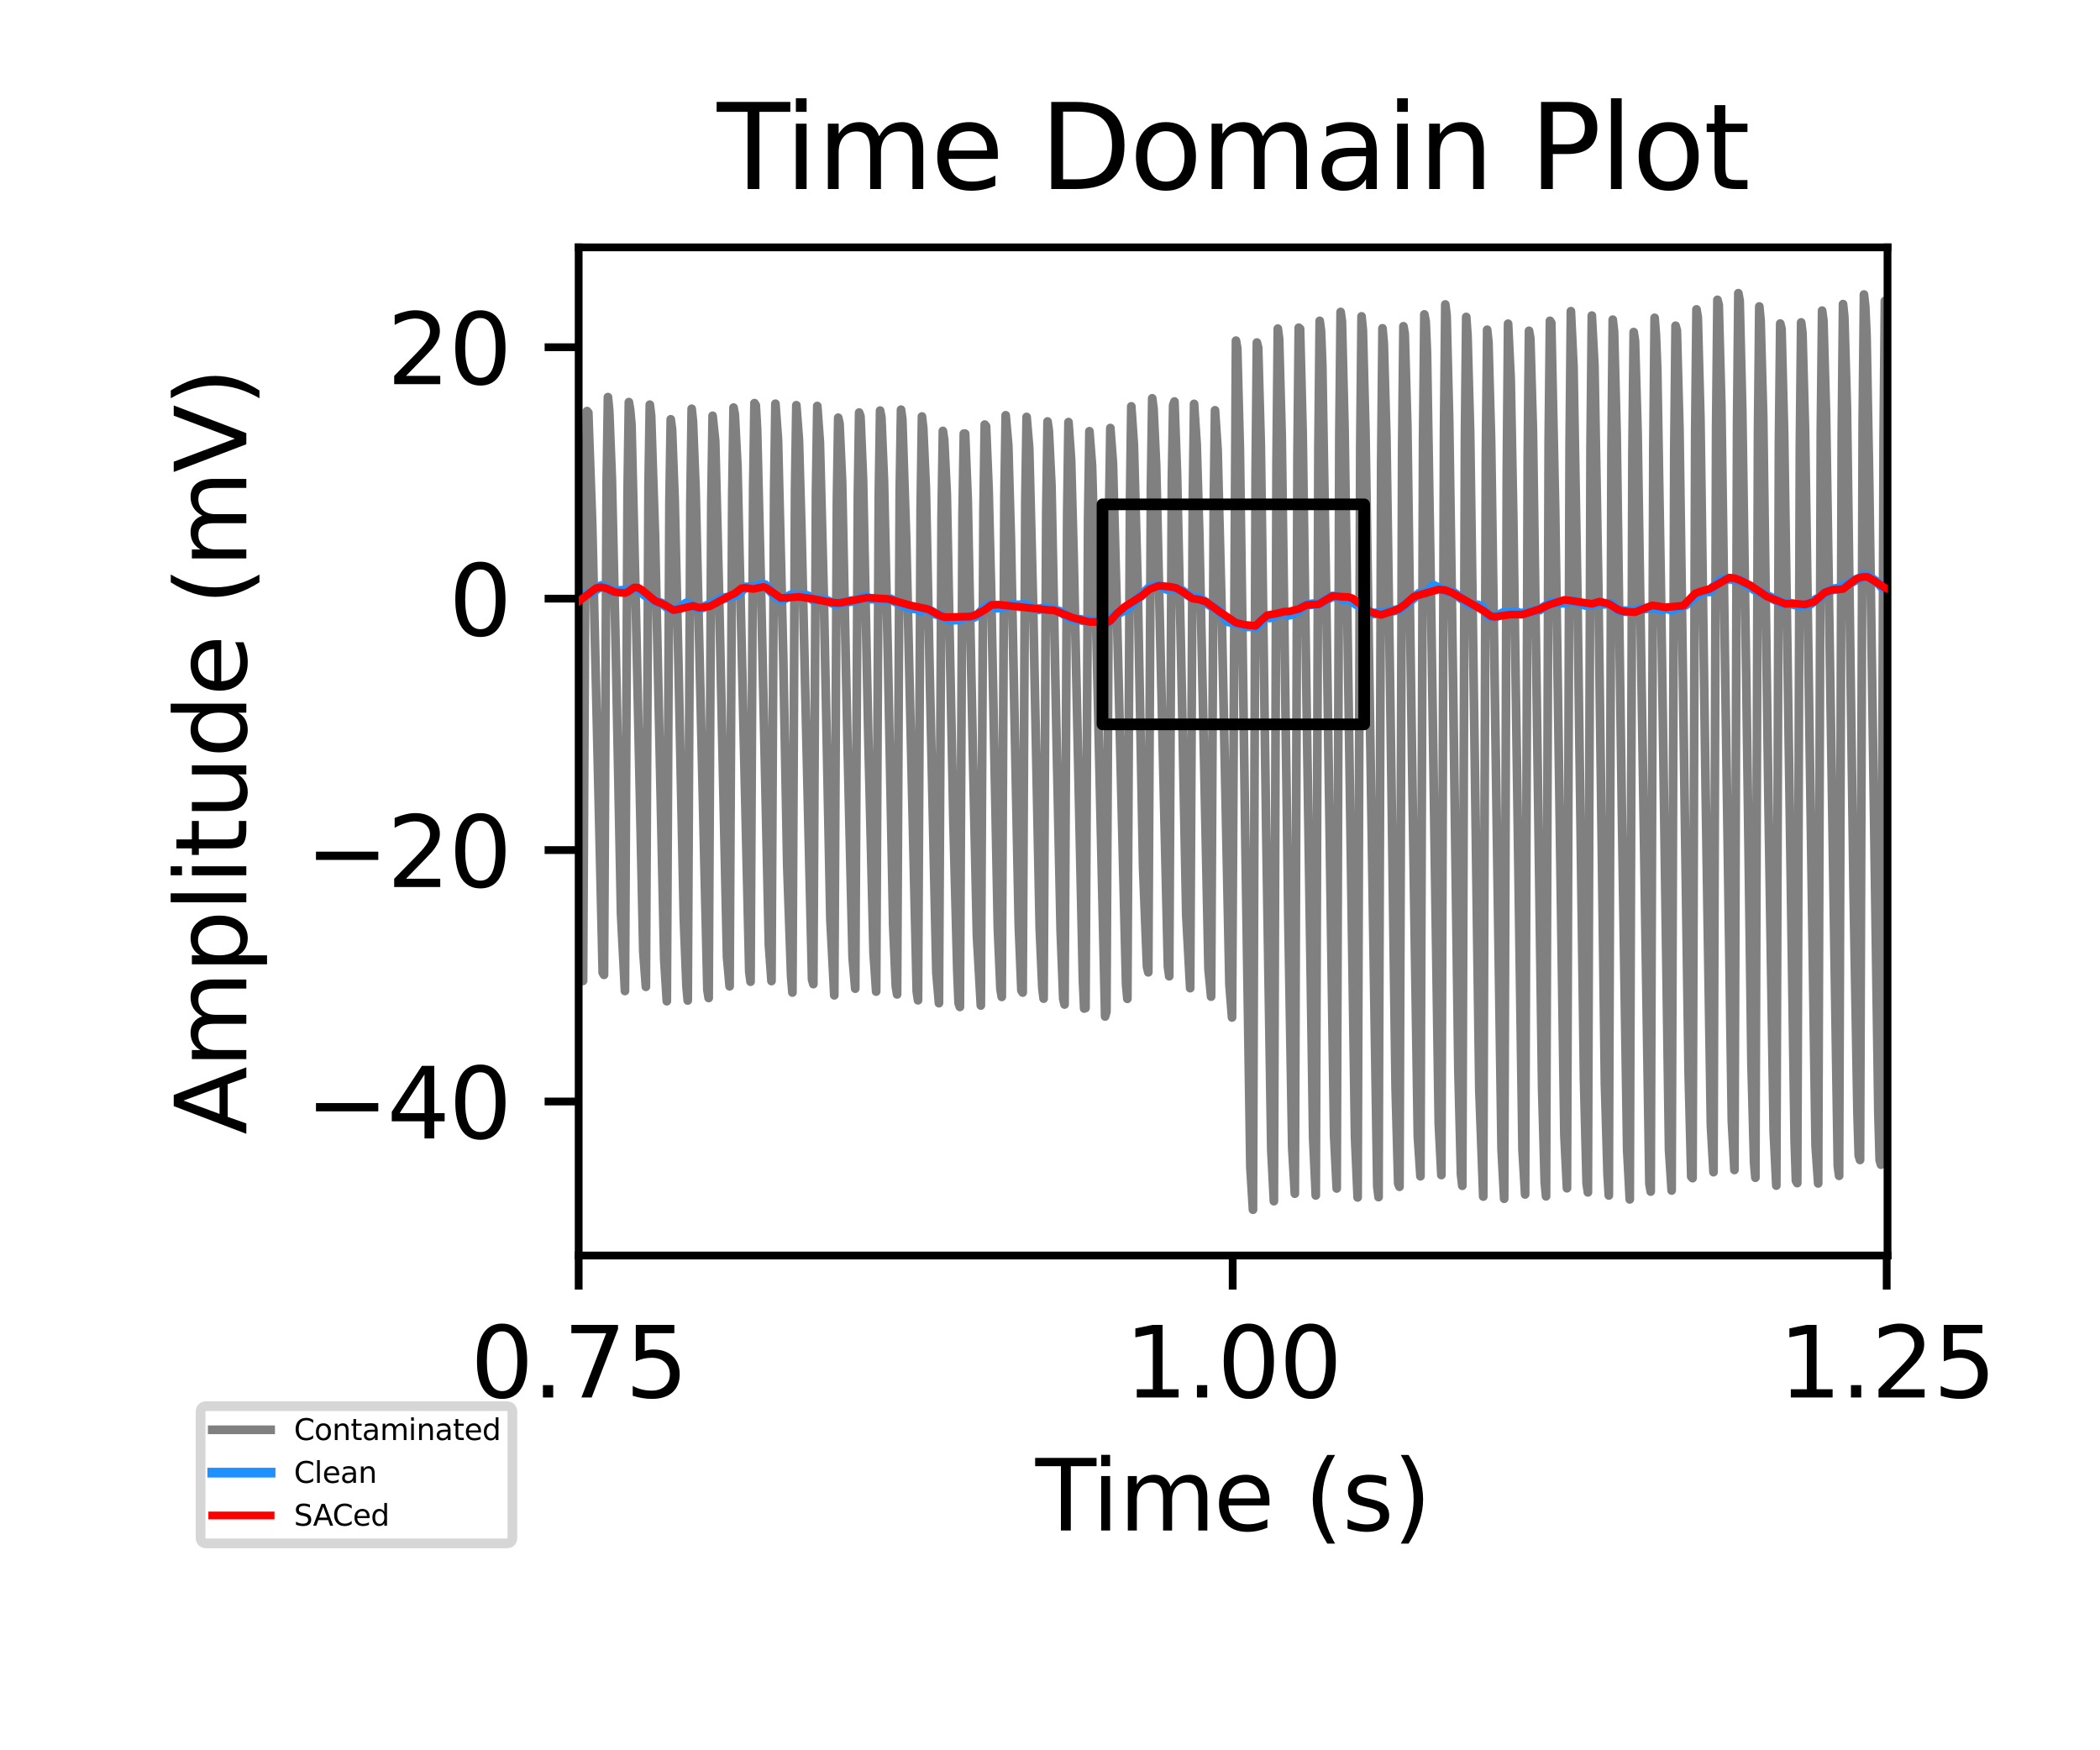 <?xml version="1.0" encoding="utf-8" standalone="no"?>
<!DOCTYPE svg PUBLIC "-//W3C//DTD SVG 1.1//EN"
  "http://www.w3.org/Graphics/SVG/1.1/DTD/svg11.dtd">
<svg xmlns:xlink="http://www.w3.org/1999/xlink" width="216pt" height="180pt" viewBox="0 0 216 180" xmlns="http://www.w3.org/2000/svg" version="1.1">
 <defs>
  <style type="text/css">*{stroke-linejoin: round; stroke-linecap: butt}</style>
 </defs>
 <g id="figure_1">
  <g id="patch_1">
   <path d="M 0 180 
L 216 180 
L 216 0 
L 0 0 
z
" style="fill: #ffffff"/>
  </g>
  <g id="axes_1">
   <g id="patch_2">
    <path d="M 59.52 129.12 
L 194.145 129.12 
L 194.145 25.44 
L 59.52 25.44 
z
" style="fill: #ffffff"/>
   </g>
   <g id="line2d_1">
    <path d="M 59.57 94.869 
L 59.84 100.73 
L 59.974 100.874 
L 60.243 50.818 
L 60.378 42.277 
L 60.512 42.434 
L 60.916 53.959 
L 61.993 100.031 
L 62.127 100.254 
L 62.397 49.73 
L 62.531 40.84 
L 62.666 42.265 
L 62.935 49.194 
L 63.339 67.012 
L 63.877 93.981 
L 64.281 101.915 
L 64.55 50.576 
L 64.684 41.353 
L 64.819 42.169 
L 64.953 43.677 
L 65.357 60.573 
L 66.165 97.859 
L 66.434 101.484 
L 66.703 50.069 
L 66.837 41.615 
L 66.972 42.733 
L 67.376 55.119 
L 68.318 98.663 
L 68.587 102.963 
L 68.856 51.572 
L 68.991 43.124 
L 69.125 44.156 
L 69.394 51.284 
L 69.798 68.974 
L 70.336 94.524 
L 70.606 101.423 
L 70.74 102.893 
L 71.009 51.737 
L 71.144 42.04 
L 71.278 43.351 
L 71.548 50.301 
L 72.759 101.82 
L 72.893 102.633 
L 73.162 51.735 
L 73.297 42.76 
L 73.566 45.342 
L 73.97 61.424 
L 74.777 98.408 
L 75.046 101.432 
L 75.316 50.941 
L 75.45 41.917 
L 75.585 42.643 
L 75.854 48.02 
L 77.065 99.918 
L 77.2 100.957 
L 77.469 50.127 
L 77.603 41.46 
L 77.738 41.685 
L 77.873 44.102 
L 78.276 60.547 
L 79.084 97.164 
L 79.353 100.891 
L 79.622 50.642 
L 79.757 41.521 
L 80.026 45.237 
L 80.564 67.598 
L 80.968 88.901 
L 81.371 100.405 
L 81.506 102.07 
L 81.775 50.254 
L 81.91 41.674 
L 82.179 45.249 
L 82.448 54.905 
L 83.525 100.742 
L 83.659 101.207 
L 83.928 50.619 
L 84.063 41.751 
L 84.332 45.496 
L 84.736 61.33 
L 85.409 94.521 
L 85.812 102.359 
L 86.082 51.417 
L 86.216 42.958 
L 86.351 43.565 
L 86.62 49.556 
L 87.158 75.788 
L 87.696 98.523 
L 87.966 101.673 
L 88.235 51.084 
L 88.369 42.427 
L 88.504 42.817 
L 88.773 49.299 
L 89.311 75.809 
L 89.85 97.992 
L 90.119 101.975 
L 90.388 51.051 
L 90.523 42.224 
L 90.657 42.934 
L 90.926 49.429 
L 91.33 67.671 
L 91.868 95.123 
L 92.137 101.438 
L 92.272 102.267 
L 92.541 50.562 
L 92.676 42.132 
L 92.81 43.121 
L 93.214 55.553 
L 94.291 101.952 
L 94.425 102.87 
L 94.694 52.356 
L 94.829 42.833 
L 94.963 44.029 
L 95.233 50.172 
L 95.636 69.595 
L 96.309 100.02 
L 96.578 103.166 
L 96.847 53.103 
L 96.982 44.317 
L 97.117 45.223 
L 97.386 50.786 
L 98.059 84.376 
L 98.462 99.842 
L 98.597 103.163 
L 98.732 103.552 
L 99.001 52.976 
L 99.135 44.598 
L 99.27 44.597 
L 99.539 51.336 
L 100.077 77.782 
L 100.481 96.184 
L 100.885 103.405 
L 101.154 52.603 
L 101.288 43.664 
L 101.423 43.827 
L 101.692 50.393 
L 101.961 61.451 
L 102.634 95.466 
L 102.903 101.719 
L 103.038 102.522 
L 103.307 51.079 
L 103.442 42.709 
L 103.711 45.829 
L 103.98 55.435 
L 104.787 95.153 
L 105.057 101.866 
L 105.191 102.074 
L 105.46 51.441 
L 105.595 42.878 
L 105.864 46.089 
L 106.268 62.341 
L 106.941 95.461 
L 107.21 101.611 
L 107.344 102.7 
L 107.613 52.655 
L 107.748 43.344 
L 107.883 44.297 
L 108.152 49.948 
L 108.69 76.732 
L 109.094 95.688 
L 109.363 102.733 
L 109.497 103.304 
L 109.767 52.792 
L 109.901 43.408 
L 110.17 47.242 
L 110.439 57.335 
L 111.382 100.775 
L 111.516 103.716 
L 111.651 103.668 
L 111.92 53.296 
L 112.054 44.347 
L 112.324 47.869 
L 112.593 57.393 
L 113.669 104.535 
L 113.804 104.055 
L 114.073 52.83 
L 114.208 44.018 
L 114.477 47.661 
L 114.88 62.972 
L 115.822 101.233 
L 115.957 102.719 
L 116.226 51.874 
L 116.361 41.787 
L 116.63 45.759 
L 117.034 60.905 
L 117.572 89.172 
L 117.976 99.426 
L 118.11 99.995 
L 118.379 50.193 
L 118.514 40.962 
L 118.649 42.017 
L 118.918 47.844 
L 120.129 99.416 
L 120.263 100.4 
L 120.533 49.539 
L 120.667 41.664 
L 120.802 41.292 
L 121.071 48.868 
L 121.475 67.026 
L 122.013 94.11 
L 122.417 101.623 
L 122.686 51.608 
L 122.82 41.536 
L 123.089 45.711 
L 123.359 54.878 
L 124.301 99.633 
L 124.57 102.496 
L 124.839 52.304 
L 124.973 42.194 
L 125.243 46.288 
L 125.646 62.403 
L 126.454 101.241 
L 126.723 104.637 
L 127.127 35.032 
L 127.261 35.832 
L 127.53 46.195 
L 128.069 84.959 
L 128.607 119.978 
L 128.876 124.407 
L 129.145 49.052 
L 129.28 35.226 
L 129.414 35.768 
L 129.684 45.827 
L 130.222 84.44 
L 130.76 118.217 
L 131.029 123.531 
L 131.298 47.546 
L 131.433 33.797 
L 131.568 34.843 
L 131.837 44.974 
L 132.51 94.394 
L 132.913 118.011 
L 133.183 122.757 
L 133.452 47.102 
L 133.586 33.702 
L 133.721 33.814 
L 133.99 44.568 
L 134.394 72.58 
L 135.067 117.051 
L 135.336 122.939 
L 135.605 46.156 
L 135.739 32.996 
L 135.874 34.006 
L 136.009 37.539 
L 136.412 61.663 
L 137.22 116.749 
L 137.489 122.221 
L 137.758 44.656 
L 137.893 32.082 
L 138.027 33.055 
L 138.296 43.959 
L 138.7 71.402 
L 139.373 116.996 
L 139.642 123.143 
L 139.911 45.916 
L 140.046 32.535 
L 140.18 33.925 
L 140.45 44.456 
L 141.661 122.008 
L 141.795 123.112 
L 142.064 47.546 
L 142.199 33.764 
L 142.334 35.281 
L 142.603 44.992 
L 143.006 72.285 
L 143.545 111.865 
L 143.814 121.724 
L 143.948 122.047 
L 144.218 46.359 
L 144.352 33.554 
L 144.487 34.318 
L 144.756 43.832 
L 145.294 81.954 
L 145.832 116.822 
L 146.102 120.97 
L 146.371 45.222 
L 146.505 32.332 
L 146.64 33.043 
L 146.774 36.212 
L 147.178 60.966 
L 147.986 115.559 
L 148.255 120.843 
L 148.524 44.572 
L 148.659 31.31 
L 148.793 32.425 
L 149.062 43.354 
L 149.466 70.851 
L 150.004 110.066 
L 150.273 120.785 
L 150.408 121.944 
L 150.677 45.091 
L 150.812 32.596 
L 150.946 34.544 
L 151.215 44.428 
L 151.754 82.802 
L 152.157 112.064 
L 152.561 123.056 
L 152.83 46.845 
L 152.965 33.909 
L 153.099 35.207 
L 153.369 45.204 
L 154.445 118.169 
L 154.714 123.28 
L 154.984 48.36 
L 155.118 33.289 
L 155.387 38.976 
L 155.656 53.418 
L 156.598 118.224 
L 156.868 122.839 
L 157.137 46.814 
L 157.271 34.019 
L 157.406 34.818 
L 157.675 44.355 
L 158.079 72.988 
L 158.617 111.921 
L 158.886 121.592 
L 159.021 123.031 
L 159.29 45.468 
L 159.424 32.993 
L 159.559 33.198 
L 159.963 52.457 
L 160.905 116.736 
L 161.174 122.199 
L 161.443 45.833 
L 161.578 32.003 
L 161.847 37.7 
L 162.251 61.273 
L 162.923 111.003 
L 163.193 121.675 
L 163.327 122.624 
L 163.596 46.029 
L 163.731 32.457 
L 164 37.596 
L 164.404 60.473 
L 165.077 111.521 
L 165.346 120.728 
L 165.48 122.943 
L 165.749 46.39 
L 165.884 32.874 
L 166.019 34.104 
L 166.288 44.676 
L 166.826 83.922 
L 167.364 118.212 
L 167.633 123.346 
L 167.903 46.779 
L 168.037 34.151 
L 168.172 35.044 
L 168.441 44.512 
L 169.652 121.742 
L 169.787 122.541 
L 170.056 46.089 
L 170.19 32.685 
L 170.325 34.438 
L 170.46 37.932 
L 170.863 62.112 
L 171.671 118.236 
L 171.94 122.431 
L 172.209 46.368 
L 172.344 33.497 
L 172.478 33.985 
L 172.747 44.252 
L 173.286 83.109 
L 173.689 110.468 
L 173.958 121.008 
L 174.093 121.162 
L 174.362 44.468 
L 174.497 31.819 
L 174.631 32.637 
L 174.9 42.974 
L 175.439 81.591 
L 175.977 115.741 
L 176.246 120.546 
L 176.515 43.849 
L 176.65 30.834 
L 176.785 31.344 
L 177.054 41.671 
L 177.457 70.006 
L 178.13 115.256 
L 178.399 120.32 
L 178.669 43.657 
L 178.803 30.153 
L 178.938 30.92 
L 179.207 42.339 
L 179.611 69.564 
L 180.149 109.346 
L 180.418 119.57 
L 180.553 121.119 
L 180.822 44.541 
L 180.956 31.516 
L 181.091 32.96 
L 181.36 42.875 
L 181.898 82.568 
L 182.437 116.406 
L 182.706 121.928 
L 182.975 45.531 
L 183.11 33.275 
L 183.244 33.825 
L 183.513 44.559 
L 183.917 71.672 
L 184.59 117.339 
L 184.724 121.426 
L 184.859 121.672 
L 185.128 45.752 
L 185.263 33.159 
L 185.397 34.256 
L 185.666 44.343 
L 186.07 71.872 
L 186.743 117.822 
L 187.012 121.705 
L 187.281 44.407 
L 187.416 31.945 
L 187.55 32.921 
L 187.82 42.386 
L 189.031 119.889 
L 189.165 120.92 
L 189.434 44.839 
L 189.569 31.275 
L 189.704 32.59 
L 189.973 42.014 
L 190.646 91.235 
L 191.049 114.353 
L 191.184 118.844 
L 191.319 119.29 
L 191.588 43.419 
L 191.722 30.288 
L 191.857 31.52 
L 191.991 34.619 
L 192.261 49.394 
L 193.203 114.534 
L 193.337 119.321 
L 193.472 119.772 
L 193.741 45.109 
L 193.875 30.94 
L 194.01 32.591 
L 194.01 32.591 
" clip-path="url(#p5e70388538)" style="fill: none; stroke: #808080; stroke-width: 0.9; stroke-linecap: square"/>
   </g>
   <g id="matplotlib.axis_1">
    <g id="xtick_1">
     <g id="line2d_2">
      <defs>
       <path id="m10a9eabedf" d="M 0 0 
L 0 3.5 
" style="stroke: #000000; stroke-width: 0.8"/>
      </defs>
      <g>
       <use xlink:href="#m10a9eabedf" x="59.52" y="129.12" style="stroke: #000000; stroke-width: 0.8"/>
      </g>
     </g>
     <g id="text_1">
      <!-- 0.75 -->
      <g transform="translate(48.387 143.718) scale(0.1 -0.1)">
       <defs>
        <path id="DejaVuSans-30" d="M 2034 4250 
Q 1547 4250 1301 3770 
Q 1056 3291 1056 2328 
Q 1056 1369 1301 889 
Q 1547 409 2034 409 
Q 2525 409 2770 889 
Q 3016 1369 3016 2328 
Q 3016 3291 2770 3770 
Q 2525 4250 2034 4250 
z
M 2034 4750 
Q 2819 4750 3233 4129 
Q 3647 3509 3647 2328 
Q 3647 1150 3233 529 
Q 2819 -91 2034 -91 
Q 1250 -91 836 529 
Q 422 1150 422 2328 
Q 422 3509 836 4129 
Q 1250 4750 2034 4750 
z
" transform="scale(0.016)"/>
        <path id="DejaVuSans-2e" d="M 684 794 
L 1344 794 
L 1344 0 
L 684 0 
L 684 794 
z
" transform="scale(0.016)"/>
        <path id="DejaVuSans-37" d="M 525 4666 
L 3525 4666 
L 3525 4397 
L 1831 0 
L 1172 0 
L 2766 4134 
L 525 4134 
L 525 4666 
z
" transform="scale(0.016)"/>
        <path id="DejaVuSans-35" d="M 691 4666 
L 3169 4666 
L 3169 4134 
L 1269 4134 
L 1269 2991 
Q 1406 3038 1543 3061 
Q 1681 3084 1819 3084 
Q 2600 3084 3056 2656 
Q 3513 2228 3513 1497 
Q 3513 744 3044 326 
Q 2575 -91 1722 -91 
Q 1428 -91 1123 -41 
Q 819 9 494 109 
L 494 744 
Q 775 591 1075 516 
Q 1375 441 1709 441 
Q 2250 441 2565 725 
Q 2881 1009 2881 1497 
Q 2881 1984 2565 2268 
Q 2250 2553 1709 2553 
Q 1456 2553 1204 2497 
Q 953 2441 691 2322 
L 691 4666 
z
" transform="scale(0.016)"/>
       </defs>
       <use xlink:href="#DejaVuSans-30"/>
       <use xlink:href="#DejaVuSans-2e" x="63.623"/>
       <use xlink:href="#DejaVuSans-37" x="95.41"/>
       <use xlink:href="#DejaVuSans-35" x="159.033"/>
      </g>
     </g>
    </g>
    <g id="xtick_2">
     <g id="line2d_3">
      <g>
       <use xlink:href="#m10a9eabedf" x="126.79" y="129.12" style="stroke: #000000; stroke-width: 0.8"/>
      </g>
     </g>
     <g id="text_2">
      <!-- 1.00 -->
      <g transform="translate(115.657 143.718) scale(0.1 -0.1)">
       <defs>
        <path id="DejaVuSans-31" d="M 794 531 
L 1825 531 
L 1825 4091 
L 703 3866 
L 703 4441 
L 1819 4666 
L 2450 4666 
L 2450 531 
L 3481 531 
L 3481 0 
L 794 0 
L 794 531 
z
" transform="scale(0.016)"/>
       </defs>
       <use xlink:href="#DejaVuSans-31"/>
       <use xlink:href="#DejaVuSans-2e" x="63.623"/>
       <use xlink:href="#DejaVuSans-30" x="95.41"/>
       <use xlink:href="#DejaVuSans-30" x="159.033"/>
      </g>
     </g>
    </g>
    <g id="xtick_3">
     <g id="line2d_4">
      <g>
       <use xlink:href="#m10a9eabedf" x="194.06" y="129.12" style="stroke: #000000; stroke-width: 0.8"/>
      </g>
     </g>
     <g id="text_3">
      <!-- 1.25 -->
      <g transform="translate(182.928 143.718) scale(0.1 -0.1)">
       <defs>
        <path id="DejaVuSans-32" d="M 1228 531 
L 3431 531 
L 3431 0 
L 469 0 
L 469 531 
Q 828 903 1448 1529 
Q 2069 2156 2228 2338 
Q 2531 2678 2651 2914 
Q 2772 3150 2772 3378 
Q 2772 3750 2511 3984 
Q 2250 4219 1831 4219 
Q 1534 4219 1204 4116 
Q 875 4013 500 3803 
L 500 4441 
Q 881 4594 1212 4672 
Q 1544 4750 1819 4750 
Q 2544 4750 2975 4387 
Q 3406 4025 3406 3419 
Q 3406 3131 3298 2873 
Q 3191 2616 2906 2266 
Q 2828 2175 2409 1742 
Q 1991 1309 1228 531 
z
" transform="scale(0.016)"/>
       </defs>
       <use xlink:href="#DejaVuSans-31"/>
       <use xlink:href="#DejaVuSans-2e" x="63.623"/>
       <use xlink:href="#DejaVuSans-32" x="95.41"/>
       <use xlink:href="#DejaVuSans-35" x="159.033"/>
      </g>
     </g>
    </g>
    <g id="text_4">
     <!-- Time (s) -->
     <g transform="translate(106.503 157.397) scale(0.1 -0.1)">
      <defs>
       <path id="DejaVuSans-54" d="M -19 4666 
L 3928 4666 
L 3928 4134 
L 2272 4134 
L 2272 0 
L 1638 0 
L 1638 4134 
L -19 4134 
L -19 4666 
z
" transform="scale(0.016)"/>
       <path id="DejaVuSans-69" d="M 603 3500 
L 1178 3500 
L 1178 0 
L 603 0 
L 603 3500 
z
M 603 4863 
L 1178 4863 
L 1178 4134 
L 603 4134 
L 603 4863 
z
" transform="scale(0.016)"/>
       <path id="DejaVuSans-6d" d="M 3328 2828 
Q 3544 3216 3844 3400 
Q 4144 3584 4550 3584 
Q 5097 3584 5394 3201 
Q 5691 2819 5691 2113 
L 5691 0 
L 5113 0 
L 5113 2094 
Q 5113 2597 4934 2840 
Q 4756 3084 4391 3084 
Q 3944 3084 3684 2787 
Q 3425 2491 3425 1978 
L 3425 0 
L 2847 0 
L 2847 2094 
Q 2847 2600 2669 2842 
Q 2491 3084 2119 3084 
Q 1678 3084 1418 2786 
Q 1159 2488 1159 1978 
L 1159 0 
L 581 0 
L 581 3500 
L 1159 3500 
L 1159 2956 
Q 1356 3278 1631 3431 
Q 1906 3584 2284 3584 
Q 2666 3584 2933 3390 
Q 3200 3197 3328 2828 
z
" transform="scale(0.016)"/>
       <path id="DejaVuSans-65" d="M 3597 1894 
L 3597 1613 
L 953 1613 
Q 991 1019 1311 708 
Q 1631 397 2203 397 
Q 2534 397 2845 478 
Q 3156 559 3463 722 
L 3463 178 
Q 3153 47 2828 -22 
Q 2503 -91 2169 -91 
Q 1331 -91 842 396 
Q 353 884 353 1716 
Q 353 2575 817 3079 
Q 1281 3584 2069 3584 
Q 2775 3584 3186 3129 
Q 3597 2675 3597 1894 
z
M 3022 2063 
Q 3016 2534 2758 2815 
Q 2500 3097 2075 3097 
Q 1594 3097 1305 2825 
Q 1016 2553 972 2059 
L 3022 2063 
z
" transform="scale(0.016)"/>
       <path id="DejaVuSans-20" transform="scale(0.016)"/>
       <path id="DejaVuSans-28" d="M 1984 4856 
Q 1566 4138 1362 3434 
Q 1159 2731 1159 2009 
Q 1159 1288 1364 580 
Q 1569 -128 1984 -844 
L 1484 -844 
Q 1016 -109 783 600 
Q 550 1309 550 2009 
Q 550 2706 781 3412 
Q 1013 4119 1484 4856 
L 1984 4856 
z
" transform="scale(0.016)"/>
       <path id="DejaVuSans-73" d="M 2834 3397 
L 2834 2853 
Q 2591 2978 2328 3040 
Q 2066 3103 1784 3103 
Q 1356 3103 1142 2972 
Q 928 2841 928 2578 
Q 928 2378 1081 2264 
Q 1234 2150 1697 2047 
L 1894 2003 
Q 2506 1872 2764 1633 
Q 3022 1394 3022 966 
Q 3022 478 2636 193 
Q 2250 -91 1575 -91 
Q 1294 -91 989 -36 
Q 684 19 347 128 
L 347 722 
Q 666 556 975 473 
Q 1284 391 1588 391 
Q 1994 391 2212 530 
Q 2431 669 2431 922 
Q 2431 1156 2273 1281 
Q 2116 1406 1581 1522 
L 1381 1569 
Q 847 1681 609 1914 
Q 372 2147 372 2553 
Q 372 3047 722 3315 
Q 1072 3584 1716 3584 
Q 2034 3584 2315 3537 
Q 2597 3491 2834 3397 
z
" transform="scale(0.016)"/>
       <path id="DejaVuSans-29" d="M 513 4856 
L 1013 4856 
Q 1481 4119 1714 3412 
Q 1947 2706 1947 2009 
Q 1947 1309 1714 600 
Q 1481 -109 1013 -844 
L 513 -844 
Q 928 -128 1133 580 
Q 1338 1288 1338 2009 
Q 1338 2731 1133 3434 
Q 928 4138 513 4856 
z
" transform="scale(0.016)"/>
      </defs>
      <use xlink:href="#DejaVuSans-54"/>
      <use xlink:href="#DejaVuSans-69" x="57.959"/>
      <use xlink:href="#DejaVuSans-6d" x="85.742"/>
      <use xlink:href="#DejaVuSans-65" x="183.154"/>
      <use xlink:href="#DejaVuSans-20" x="244.678"/>
      <use xlink:href="#DejaVuSans-28" x="276.465"/>
      <use xlink:href="#DejaVuSans-73" x="315.479"/>
      <use xlink:href="#DejaVuSans-29" x="367.578"/>
     </g>
    </g>
   </g>
   <g id="matplotlib.axis_2">
    <g id="ytick_1">
     <g id="line2d_5">
      <defs>
       <path id="me1759900c0" d="M 0 0 
L -3.5 0 
" style="stroke: #000000; stroke-width: 0.8"/>
      </defs>
      <g>
       <use xlink:href="#me1759900c0" x="59.52" y="113.277" style="stroke: #000000; stroke-width: 0.8"/>
      </g>
     </g>
     <g id="text_5">
      <!-- −40 -->
      <g transform="translate(31.415 117.076) scale(0.1 -0.1)">
       <defs>
        <path id="DejaVuSans-2212" d="M 678 2272 
L 4684 2272 
L 4684 1741 
L 678 1741 
L 678 2272 
z
" transform="scale(0.016)"/>
        <path id="DejaVuSans-34" d="M 2419 4116 
L 825 1625 
L 2419 1625 
L 2419 4116 
z
M 2253 4666 
L 3047 4666 
L 3047 1625 
L 3713 1625 
L 3713 1100 
L 3047 1100 
L 3047 0 
L 2419 0 
L 2419 1100 
L 313 1100 
L 313 1709 
L 2253 4666 
z
" transform="scale(0.016)"/>
       </defs>
       <use xlink:href="#DejaVuSans-2212"/>
       <use xlink:href="#DejaVuSans-34" x="83.789"/>
       <use xlink:href="#DejaVuSans-30" x="147.412"/>
      </g>
     </g>
    </g>
    <g id="ytick_2">
     <g id="line2d_6">
      <g>
       <use xlink:href="#me1759900c0" x="59.52" y="87.421" style="stroke: #000000; stroke-width: 0.8"/>
      </g>
     </g>
     <g id="text_6">
      <!-- −20 -->
      <g transform="translate(31.415 91.22) scale(0.1 -0.1)">
       <use xlink:href="#DejaVuSans-2212"/>
       <use xlink:href="#DejaVuSans-32" x="83.789"/>
       <use xlink:href="#DejaVuSans-30" x="147.412"/>
      </g>
     </g>
    </g>
    <g id="ytick_3">
     <g id="line2d_7">
      <g>
       <use xlink:href="#me1759900c0" x="59.52" y="61.564" style="stroke: #000000; stroke-width: 0.8"/>
      </g>
     </g>
     <g id="text_7">
      <!-- 0 -->
      <g transform="translate(46.157 65.364) scale(0.1 -0.1)">
       <use xlink:href="#DejaVuSans-30"/>
      </g>
     </g>
    </g>
    <g id="ytick_4">
     <g id="line2d_8">
      <g>
       <use xlink:href="#me1759900c0" x="59.52" y="35.708" style="stroke: #000000; stroke-width: 0.8"/>
      </g>
     </g>
     <g id="text_8">
      <!-- 20 -->
      <g transform="translate(39.795 39.507) scale(0.1 -0.1)">
       <use xlink:href="#DejaVuSans-32"/>
       <use xlink:href="#DejaVuSans-30" x="63.623"/>
      </g>
     </g>
    </g>
    <g id="text_9">
     <!-- Amplitude (mV) -->
     <g transform="translate(25.336 116.684) rotate(-90) scale(0.1 -0.1)">
      <defs>
       <path id="DejaVuSans-41" d="M 2188 4044 
L 1331 1722 
L 3047 1722 
L 2188 4044 
z
M 1831 4666 
L 2547 4666 
L 4325 0 
L 3669 0 
L 3244 1197 
L 1141 1197 
L 716 0 
L 50 0 
L 1831 4666 
z
" transform="scale(0.016)"/>
       <path id="DejaVuSans-70" d="M 1159 525 
L 1159 -1331 
L 581 -1331 
L 581 3500 
L 1159 3500 
L 1159 2969 
Q 1341 3281 1617 3432 
Q 1894 3584 2278 3584 
Q 2916 3584 3314 3078 
Q 3713 2572 3713 1747 
Q 3713 922 3314 415 
Q 2916 -91 2278 -91 
Q 1894 -91 1617 61 
Q 1341 213 1159 525 
z
M 3116 1747 
Q 3116 2381 2855 2742 
Q 2594 3103 2138 3103 
Q 1681 3103 1420 2742 
Q 1159 2381 1159 1747 
Q 1159 1113 1420 752 
Q 1681 391 2138 391 
Q 2594 391 2855 752 
Q 3116 1113 3116 1747 
z
" transform="scale(0.016)"/>
       <path id="DejaVuSans-6c" d="M 603 4863 
L 1178 4863 
L 1178 0 
L 603 0 
L 603 4863 
z
" transform="scale(0.016)"/>
       <path id="DejaVuSans-74" d="M 1172 4494 
L 1172 3500 
L 2356 3500 
L 2356 3053 
L 1172 3053 
L 1172 1153 
Q 1172 725 1289 603 
Q 1406 481 1766 481 
L 2356 481 
L 2356 0 
L 1766 0 
Q 1100 0 847 248 
Q 594 497 594 1153 
L 594 3053 
L 172 3053 
L 172 3500 
L 594 3500 
L 594 4494 
L 1172 4494 
z
" transform="scale(0.016)"/>
       <path id="DejaVuSans-75" d="M 544 1381 
L 544 3500 
L 1119 3500 
L 1119 1403 
Q 1119 906 1312 657 
Q 1506 409 1894 409 
Q 2359 409 2629 706 
Q 2900 1003 2900 1516 
L 2900 3500 
L 3475 3500 
L 3475 0 
L 2900 0 
L 2900 538 
Q 2691 219 2414 64 
Q 2138 -91 1772 -91 
Q 1169 -91 856 284 
Q 544 659 544 1381 
z
M 1991 3584 
L 1991 3584 
z
" transform="scale(0.016)"/>
       <path id="DejaVuSans-64" d="M 2906 2969 
L 2906 4863 
L 3481 4863 
L 3481 0 
L 2906 0 
L 2906 525 
Q 2725 213 2448 61 
Q 2172 -91 1784 -91 
Q 1150 -91 751 415 
Q 353 922 353 1747 
Q 353 2572 751 3078 
Q 1150 3584 1784 3584 
Q 2172 3584 2448 3432 
Q 2725 3281 2906 2969 
z
M 947 1747 
Q 947 1113 1208 752 
Q 1469 391 1925 391 
Q 2381 391 2643 752 
Q 2906 1113 2906 1747 
Q 2906 2381 2643 2742 
Q 2381 3103 1925 3103 
Q 1469 3103 1208 2742 
Q 947 2381 947 1747 
z
" transform="scale(0.016)"/>
       <path id="DejaVuSans-56" d="M 1831 0 
L 50 4666 
L 709 4666 
L 2188 738 
L 3669 4666 
L 4325 4666 
L 2547 0 
L 1831 0 
z
" transform="scale(0.016)"/>
      </defs>
      <use xlink:href="#DejaVuSans-41"/>
      <use xlink:href="#DejaVuSans-6d" x="68.408"/>
      <use xlink:href="#DejaVuSans-70" x="165.82"/>
      <use xlink:href="#DejaVuSans-6c" x="229.297"/>
      <use xlink:href="#DejaVuSans-69" x="257.08"/>
      <use xlink:href="#DejaVuSans-74" x="284.863"/>
      <use xlink:href="#DejaVuSans-75" x="324.072"/>
      <use xlink:href="#DejaVuSans-64" x="387.451"/>
      <use xlink:href="#DejaVuSans-65" x="450.928"/>
      <use xlink:href="#DejaVuSans-20" x="512.451"/>
      <use xlink:href="#DejaVuSans-28" x="544.238"/>
      <use xlink:href="#DejaVuSans-6d" x="583.252"/>
      <use xlink:href="#DejaVuSans-56" x="680.664"/>
      <use xlink:href="#DejaVuSans-29" x="749.072"/>
     </g>
    </g>
   </g>
   <g id="line2d_9">
    <path d="M 59.57 61.729 
L 60.243 61.112 
L 60.782 60.972 
L 61.858 60.246 
L 62.531 60.516 
L 62.935 60.831 
L 64.011 60.744 
L 64.684 60.653 
L 65.088 60.575 
L 65.357 60.516 
L 65.761 60.636 
L 66.299 61.181 
L 66.703 61.395 
L 67.51 61.855 
L 68.183 62.11 
L 68.722 62.526 
L 68.991 62.595 
L 69.529 62.642 
L 69.798 62.61 
L 70.202 62.286 
L 70.606 62.036 
L 71.278 62.329 
L 71.817 62.531 
L 72.355 62.448 
L 73.297 62.024 
L 73.566 62.014 
L 73.97 61.671 
L 74.374 61.506 
L 74.912 61.445 
L 75.316 61.322 
L 75.854 61.105 
L 76.661 60.397 
L 77.603 60.362 
L 78.276 60.144 
L 78.68 60.157 
L 79.757 61.324 
L 80.295 61.645 
L 80.564 61.622 
L 81.371 61.203 
L 82.986 61.263 
L 83.256 61.383 
L 83.659 61.702 
L 84.87 61.712 
L 85.947 62.131 
L 86.351 62.071 
L 86.62 61.985 
L 87.024 61.932 
L 87.427 61.833 
L 87.831 61.786 
L 88.235 61.69 
L 88.773 61.405 
L 89.042 61.367 
L 89.446 61.569 
L 89.984 61.58 
L 90.253 61.637 
L 91.599 61.622 
L 93.214 62.398 
L 93.752 62.58 
L 94.021 62.55 
L 94.291 62.619 
L 94.694 62.834 
L 95.233 62.616 
L 95.905 62.94 
L 96.175 63.113 
L 96.578 63.246 
L 97.655 63.756 
L 98.059 63.734 
L 98.462 63.72 
L 98.732 63.7 
L 99.001 63.559 
L 99.674 63.432 
L 100.212 63.446 
L 100.616 63.2 
L 101.154 62.612 
L 101.827 62.219 
L 102.096 62.289 
L 102.365 62.494 
L 103.172 62.465 
L 103.98 62.197 
L 104.653 62.249 
L 105.46 62.205 
L 106.133 62.488 
L 106.806 62.665 
L 107.479 62.533 
L 108.017 62.713 
L 108.286 62.674 
L 109.228 62.983 
L 109.632 63.301 
L 110.036 63.547 
L 110.843 63.733 
L 111.112 63.726 
L 111.516 63.831 
L 111.785 63.793 
L 112.996 63.931 
L 113.4 64.172 
L 113.804 64.125 
L 114.073 63.851 
L 114.611 63.296 
L 115.553 62.782 
L 115.822 62.695 
L 118.245 60.424 
L 118.783 60.292 
L 119.052 60.213 
L 119.591 60.348 
L 119.994 60.574 
L 120.533 60.44 
L 121.475 60.692 
L 122.551 61.431 
L 123.359 61.527 
L 123.762 61.791 
L 124.839 62.487 
L 125.377 62.784 
L 125.916 63.477 
L 126.319 63.908 
L 127.127 64.094 
L 128.203 64.425 
L 128.742 64.417 
L 129.145 64.522 
L 129.414 64.268 
L 130.087 63.525 
L 130.356 63.48 
L 130.626 63.507 
L 131.837 63.035 
L 132.24 63.124 
L 132.51 63.25 
L 132.779 63.19 
L 133.317 62.942 
L 133.586 62.815 
L 133.99 62.404 
L 134.394 62.207 
L 135.067 62.122 
L 135.605 62.089 
L 136.009 61.95 
L 136.951 61.352 
L 137.623 61.356 
L 137.893 61.484 
L 138.162 61.633 
L 138.7 61.549 
L 139.507 62.147 
L 140.046 62.236 
L 140.45 62.582 
L 140.853 62.968 
L 141.257 63.089 
L 141.661 63.065 
L 142.199 63.053 
L 143.276 62.817 
L 143.948 62.665 
L 144.89 61.911 
L 145.967 61.046 
L 146.64 60.996 
L 147.447 60.228 
L 148.12 60.525 
L 148.793 60.801 
L 149.466 60.924 
L 151.215 62.201 
L 151.754 62.255 
L 152.023 62.247 
L 152.427 62.412 
L 153.099 63.323 
L 153.772 63.452 
L 154.041 63.319 
L 154.58 63.049 
L 155.926 62.948 
L 156.464 63.116 
L 158.079 62.761 
L 158.348 62.711 
L 159.559 61.979 
L 160.905 61.997 
L 161.309 61.868 
L 161.981 61.853 
L 163.058 62.22 
L 163.327 62.169 
L 163.731 62.225 
L 164.404 61.994 
L 164.673 61.983 
L 164.942 62.101 
L 165.615 62.074 
L 165.749 62.113 
L 166.422 62.742 
L 166.691 62.827 
L 167.23 62.857 
L 167.633 62.833 
L 168.037 62.883 
L 168.576 62.662 
L 168.979 62.613 
L 169.921 62.498 
L 170.46 62.598 
L 170.998 62.698 
L 171.267 62.544 
L 171.671 62.631 
L 171.94 62.716 
L 173.016 62.369 
L 173.42 62.168 
L 173.689 61.909 
L 173.958 61.708 
L 174.362 61.293 
L 175.035 60.937 
L 175.439 60.793 
L 175.843 60.827 
L 176.246 60.379 
L 177.054 59.633 
L 177.592 59.586 
L 177.861 59.504 
L 179.072 59.724 
L 179.611 60.116 
L 180.014 60.312 
L 180.418 60.61 
L 180.822 60.841 
L 181.225 60.999 
L 182.84 61.79 
L 183.244 62.011 
L 183.379 62.102 
L 183.917 62.018 
L 184.59 62.165 
L 184.859 62.221 
L 185.128 62.307 
L 185.666 62.213 
L 186.205 62.104 
L 186.743 61.682 
L 187.147 61.489 
L 187.55 61.07 
L 188.492 60.599 
L 189.165 60.509 
L 189.704 60.222 
L 190.107 60.061 
L 190.78 59.675 
L 191.319 59.472 
L 191.722 59.128 
L 191.991 59.169 
L 193.203 59.967 
L 193.606 60.415 
L 194.01 60.536 
L 194.01 60.536 
" clip-path="url(#p5e70388538)" style="fill: none; stroke: #1e90ff; stroke-linecap: square"/>
   </g>
   <g id="patch_3">
    <path d="M 59.52 129.12 
L 59.52 25.44 
" style="fill: none; stroke: #000000; stroke-width: 0.8; stroke-linejoin: miter; stroke-linecap: square"/>
   </g>
   <g id="patch_4">
    <path d="M 194.145 129.12 
L 194.145 25.44 
" style="fill: none; stroke: #000000; stroke-width: 0.8; stroke-linejoin: miter; stroke-linecap: square"/>
   </g>
   <g id="patch_5">
    <path d="M 59.52 129.12 
L 194.145 129.12 
" style="fill: none; stroke: #000000; stroke-width: 0.8; stroke-linejoin: miter; stroke-linecap: square"/>
   </g>
   <g id="patch_6">
    <path d="M 59.52 25.44 
L 194.145 25.44 
" style="fill: none; stroke: #000000; stroke-width: 0.8; stroke-linejoin: miter; stroke-linecap: square"/>
   </g>
   <g id="line2d_10">
    <path d="M 59.57 61.804 
L 61.32 60.478 
L 61.858 60.387 
L 62.397 60.524 
L 63.204 60.878 
L 63.742 60.954 
L 64.281 60.989 
L 64.55 60.888 
L 65.223 60.415 
L 65.626 60.434 
L 66.03 60.671 
L 67.376 61.792 
L 68.318 62.179 
L 69.26 62.744 
L 69.664 62.681 
L 71.278 62.307 
L 71.951 62.501 
L 73.028 62.349 
L 74.912 61.348 
L 75.585 61.02 
L 76.258 60.498 
L 76.661 60.45 
L 77.469 60.573 
L 78.545 60.355 
L 78.815 60.457 
L 80.295 61.493 
L 80.968 61.475 
L 82.179 61.381 
L 83.659 61.595 
L 85.005 61.865 
L 85.812 61.988 
L 86.351 62.014 
L 89.177 61.465 
L 91.33 61.594 
L 92.81 62.017 
L 93.618 62.25 
L 95.098 62.569 
L 95.502 62.665 
L 96.847 63.392 
L 97.251 63.475 
L 99.808 63.405 
L 100.346 63.25 
L 101.288 62.725 
L 101.961 62.224 
L 102.634 62.178 
L 107.21 62.662 
L 107.883 62.738 
L 108.421 62.763 
L 110.305 63.518 
L 111.112 63.736 
L 112.054 63.96 
L 113.4 63.966 
L 113.804 64.06 
L 114.208 63.837 
L 114.88 63.092 
L 115.688 62.396 
L 117.437 61.28 
L 118.245 60.597 
L 119.187 60.237 
L 120.129 60.313 
L 120.936 60.447 
L 121.609 60.833 
L 122.686 61.57 
L 123.359 61.662 
L 124.031 61.877 
L 125.377 62.859 
L 127.127 64.046 
L 128.069 64.262 
L 129.145 64.365 
L 129.684 63.834 
L 130.356 63.257 
L 131.029 63.149 
L 131.433 63.066 
L 132.106 62.895 
L 132.644 62.876 
L 133.586 62.627 
L 134.394 62.22 
L 134.932 62.169 
L 135.605 62.159 
L 136.278 61.756 
L 137.085 61.28 
L 138.027 61.371 
L 138.7 61.4 
L 139.104 61.527 
L 140.18 62.337 
L 140.988 62.954 
L 142.064 63.238 
L 142.603 63.055 
L 143.141 62.884 
L 143.814 62.664 
L 144.487 62.184 
L 145.429 61.351 
L 147.986 60.618 
L 148.659 60.694 
L 149.331 60.948 
L 151.888 62.399 
L 152.561 62.798 
L 153.369 63.375 
L 153.772 63.428 
L 155.387 63.203 
L 156.598 63.204 
L 158.348 62.651 
L 159.29 62.208 
L 160.905 61.693 
L 161.443 61.75 
L 163.731 62.098 
L 164.538 61.868 
L 165.48 62.102 
L 166.422 62.691 
L 166.961 62.878 
L 168.172 62.96 
L 169.921 62.257 
L 170.46 62.324 
L 171.267 62.461 
L 173.151 62.282 
L 173.689 61.718 
L 174.362 61.031 
L 174.9 60.83 
L 175.843 60.564 
L 177.861 59.407 
L 178.399 59.466 
L 178.938 59.66 
L 180.014 60.186 
L 181.764 61.364 
L 183.648 62.104 
L 184.455 62.066 
L 185.666 62.167 
L 186.608 61.88 
L 187.147 61.415 
L 187.685 60.931 
L 188.492 60.651 
L 189.031 60.625 
L 189.569 60.575 
L 190.107 60.158 
L 190.78 59.637 
L 191.319 59.388 
L 191.722 59.325 
L 192.126 59.342 
L 193.203 60.006 
L 193.875 60.463 
L 194.01 60.5 
L 194.01 60.5 
" clip-path="url(#p5e70388538)" style="fill: none; stroke: #ff0000; stroke-width: 0.8; stroke-linecap: square"/>
   </g>
   <g id="text_10">
    <!-- Time Domain Plot -->
    <g transform="translate(73.748 19.44) scale(0.12 -0.12)">
     <defs>
      <path id="DejaVuSans-44" d="M 1259 4147 
L 1259 519 
L 2022 519 
Q 2988 519 3436 956 
Q 3884 1394 3884 2338 
Q 3884 3275 3436 3711 
Q 2988 4147 2022 4147 
L 1259 4147 
z
M 628 4666 
L 1925 4666 
Q 3281 4666 3915 4102 
Q 4550 3538 4550 2338 
Q 4550 1131 3912 565 
Q 3275 0 1925 0 
L 628 0 
L 628 4666 
z
" transform="scale(0.016)"/>
      <path id="DejaVuSans-6f" d="M 1959 3097 
Q 1497 3097 1228 2736 
Q 959 2375 959 1747 
Q 959 1119 1226 758 
Q 1494 397 1959 397 
Q 2419 397 2687 759 
Q 2956 1122 2956 1747 
Q 2956 2369 2687 2733 
Q 2419 3097 1959 3097 
z
M 1959 3584 
Q 2709 3584 3137 3096 
Q 3566 2609 3566 1747 
Q 3566 888 3137 398 
Q 2709 -91 1959 -91 
Q 1206 -91 779 398 
Q 353 888 353 1747 
Q 353 2609 779 3096 
Q 1206 3584 1959 3584 
z
" transform="scale(0.016)"/>
      <path id="DejaVuSans-61" d="M 2194 1759 
Q 1497 1759 1228 1600 
Q 959 1441 959 1056 
Q 959 750 1161 570 
Q 1363 391 1709 391 
Q 2188 391 2477 730 
Q 2766 1069 2766 1631 
L 2766 1759 
L 2194 1759 
z
M 3341 1997 
L 3341 0 
L 2766 0 
L 2766 531 
Q 2569 213 2275 61 
Q 1981 -91 1556 -91 
Q 1019 -91 701 211 
Q 384 513 384 1019 
Q 384 1609 779 1909 
Q 1175 2209 1959 2209 
L 2766 2209 
L 2766 2266 
Q 2766 2663 2505 2880 
Q 2244 3097 1772 3097 
Q 1472 3097 1187 3025 
Q 903 2953 641 2809 
L 641 3341 
Q 956 3463 1253 3523 
Q 1550 3584 1831 3584 
Q 2591 3584 2966 3190 
Q 3341 2797 3341 1997 
z
" transform="scale(0.016)"/>
      <path id="DejaVuSans-6e" d="M 3513 2113 
L 3513 0 
L 2938 0 
L 2938 2094 
Q 2938 2591 2744 2837 
Q 2550 3084 2163 3084 
Q 1697 3084 1428 2787 
Q 1159 2491 1159 1978 
L 1159 0 
L 581 0 
L 581 3500 
L 1159 3500 
L 1159 2956 
Q 1366 3272 1645 3428 
Q 1925 3584 2291 3584 
Q 2894 3584 3203 3211 
Q 3513 2838 3513 2113 
z
" transform="scale(0.016)"/>
      <path id="DejaVuSans-50" d="M 1259 4147 
L 1259 2394 
L 2053 2394 
Q 2494 2394 2734 2622 
Q 2975 2850 2975 3272 
Q 2975 3691 2734 3919 
Q 2494 4147 2053 4147 
L 1259 4147 
z
M 628 4666 
L 2053 4666 
Q 2838 4666 3239 4311 
Q 3641 3956 3641 3272 
Q 3641 2581 3239 2228 
Q 2838 1875 2053 1875 
L 1259 1875 
L 1259 0 
L 628 0 
L 628 4666 
z
" transform="scale(0.016)"/>
     </defs>
     <use xlink:href="#DejaVuSans-54"/>
     <use xlink:href="#DejaVuSans-69" x="57.959"/>
     <use xlink:href="#DejaVuSans-6d" x="85.742"/>
     <use xlink:href="#DejaVuSans-65" x="183.154"/>
     <use xlink:href="#DejaVuSans-20" x="244.678"/>
     <use xlink:href="#DejaVuSans-44" x="276.465"/>
     <use xlink:href="#DejaVuSans-6f" x="353.467"/>
     <use xlink:href="#DejaVuSans-6d" x="414.648"/>
     <use xlink:href="#DejaVuSans-61" x="512.061"/>
     <use xlink:href="#DejaVuSans-69" x="573.34"/>
     <use xlink:href="#DejaVuSans-6e" x="601.123"/>
     <use xlink:href="#DejaVuSans-20" x="664.502"/>
     <use xlink:href="#DejaVuSans-50" x="696.289"/>
     <use xlink:href="#DejaVuSans-6c" x="756.592"/>
     <use xlink:href="#DejaVuSans-6f" x="784.375"/>
     <use xlink:href="#DejaVuSans-74" x="845.557"/>
    </g>
   </g>
   <g id="patch_7">
    <path d="M 113.4 74.493 
L 140.315 74.493 
L 140.315 51.868 
L 113.4 51.868 
L 113.4 74.493 
z
" clip-path="url(#p5e70388538)" style="fill: none; stroke: #000000; stroke-width: 1.2; stroke-linejoin: miter"/>
   </g>
   <g id="legend_1">
    <g id="patch_8">
     <path d="M 21.233 158.724 
L 52.101 158.724 
Q 52.701 158.724 52.701 158.124 
L 52.701 145.214 
Q 52.701 144.614 52.101 144.614 
L 21.233 144.614 
Q 20.633 144.614 20.633 145.214 
L 20.633 158.124 
Q 20.633 158.724 21.233 158.724 
z
" style="fill: #ffffff; opacity: 0.8; stroke: #cccccc; stroke-linejoin: miter"/>
    </g>
    <g id="line2d_11">
     <path d="M 21.833 147.043 
L 24.833 147.043 
L 27.833 147.043 
" style="fill: none; stroke: #808080; stroke-width: 0.9; stroke-linecap: square"/>
    </g>
    <g id="text_11">
     <!-- Contaminated -->
     <g transform="translate(30.233 148.093) scale(0.03 -0.03)">
      <defs>
       <path id="DejaVuSans-43" d="M 4122 4306 
L 4122 3641 
Q 3803 3938 3442 4084 
Q 3081 4231 2675 4231 
Q 1875 4231 1450 3742 
Q 1025 3253 1025 2328 
Q 1025 1406 1450 917 
Q 1875 428 2675 428 
Q 3081 428 3442 575 
Q 3803 722 4122 1019 
L 4122 359 
Q 3791 134 3420 21 
Q 3050 -91 2638 -91 
Q 1578 -91 968 557 
Q 359 1206 359 2328 
Q 359 3453 968 4101 
Q 1578 4750 2638 4750 
Q 3056 4750 3426 4639 
Q 3797 4528 4122 4306 
z
" transform="scale(0.016)"/>
      </defs>
      <use xlink:href="#DejaVuSans-43"/>
      <use xlink:href="#DejaVuSans-6f" x="69.824"/>
      <use xlink:href="#DejaVuSans-6e" x="131.006"/>
      <use xlink:href="#DejaVuSans-74" x="194.385"/>
      <use xlink:href="#DejaVuSans-61" x="233.594"/>
      <use xlink:href="#DejaVuSans-6d" x="294.873"/>
      <use xlink:href="#DejaVuSans-69" x="392.285"/>
      <use xlink:href="#DejaVuSans-6e" x="420.068"/>
      <use xlink:href="#DejaVuSans-61" x="483.447"/>
      <use xlink:href="#DejaVuSans-74" x="544.727"/>
      <use xlink:href="#DejaVuSans-65" x="583.936"/>
      <use xlink:href="#DejaVuSans-64" x="645.459"/>
     </g>
    </g>
    <g id="line2d_12">
     <path d="M 21.833 151.447 
L 24.833 151.447 
L 27.833 151.447 
" style="fill: none; stroke: #1e90ff; stroke-linecap: square"/>
    </g>
    <g id="text_12">
     <!-- Clean -->
     <g transform="translate(30.233 152.497) scale(0.03 -0.03)">
      <use xlink:href="#DejaVuSans-43"/>
      <use xlink:href="#DejaVuSans-6c" x="69.824"/>
      <use xlink:href="#DejaVuSans-65" x="97.607"/>
      <use xlink:href="#DejaVuSans-61" x="159.131"/>
      <use xlink:href="#DejaVuSans-6e" x="220.41"/>
     </g>
    </g>
    <g id="line2d_13">
     <path d="M 21.833 155.85 
L 24.833 155.85 
L 27.833 155.85 
" style="fill: none; stroke: #ff0000; stroke-width: 0.8; stroke-linecap: square"/>
    </g>
    <g id="text_13">
     <!-- SACed -->
     <g transform="translate(30.233 156.9) scale(0.03 -0.03)">
      <defs>
       <path id="DejaVuSans-53" d="M 3425 4513 
L 3425 3897 
Q 3066 4069 2747 4153 
Q 2428 4238 2131 4238 
Q 1616 4238 1336 4038 
Q 1056 3838 1056 3469 
Q 1056 3159 1242 3001 
Q 1428 2844 1947 2747 
L 2328 2669 
Q 3034 2534 3370 2195 
Q 3706 1856 3706 1288 
Q 3706 609 3251 259 
Q 2797 -91 1919 -91 
Q 1588 -91 1214 -16 
Q 841 59 441 206 
L 441 856 
Q 825 641 1194 531 
Q 1563 422 1919 422 
Q 2459 422 2753 634 
Q 3047 847 3047 1241 
Q 3047 1584 2836 1778 
Q 2625 1972 2144 2069 
L 1759 2144 
Q 1053 2284 737 2584 
Q 422 2884 422 3419 
Q 422 4038 858 4394 
Q 1294 4750 2059 4750 
Q 2388 4750 2728 4690 
Q 3069 4631 3425 4513 
z
" transform="scale(0.016)"/>
      </defs>
      <use xlink:href="#DejaVuSans-53"/>
      <use xlink:href="#DejaVuSans-41" x="65.352"/>
      <use xlink:href="#DejaVuSans-43" x="132.01"/>
      <use xlink:href="#DejaVuSans-65" x="201.834"/>
      <use xlink:href="#DejaVuSans-64" x="263.357"/>
     </g>
    </g>
   </g>
  </g>
 </g>
 <defs>
  <clipPath id="p5e70388538">
   <rect x="59.52" y="25.44" width="134.625" height="103.68"/>
  </clipPath>
 </defs>
</svg>

